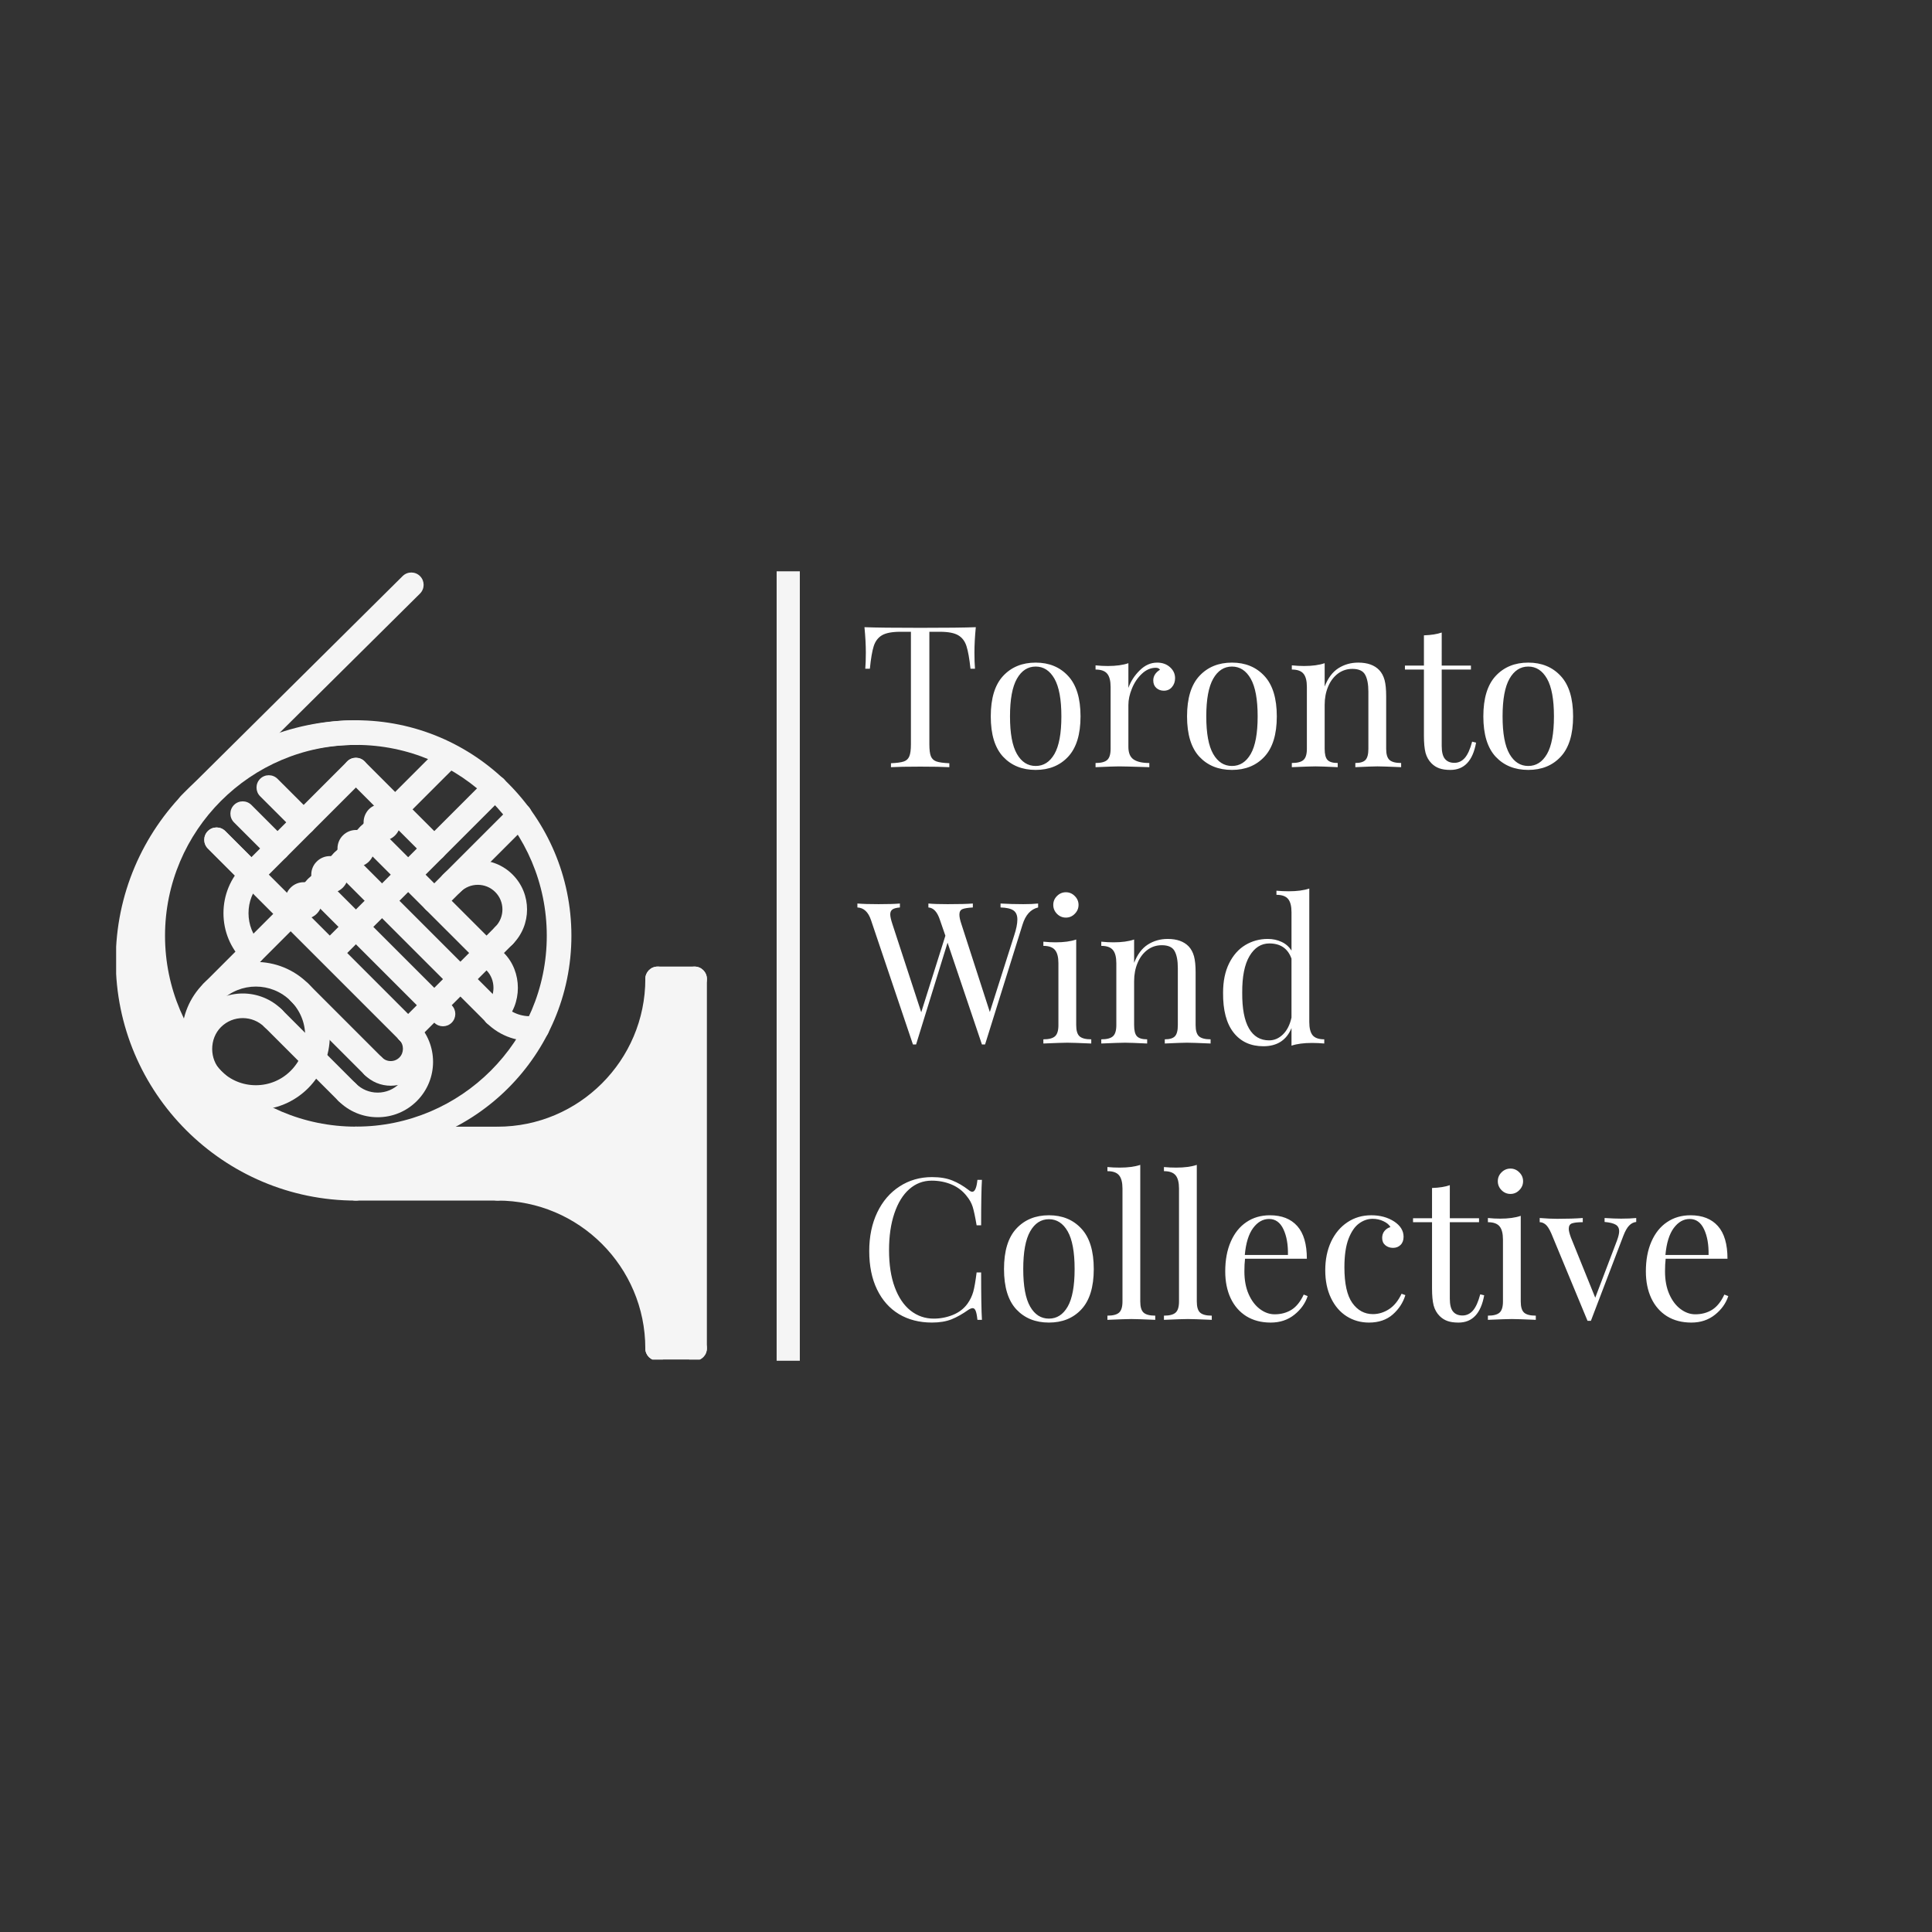 <svg xmlns="http://www.w3.org/2000/svg" width="500" height="500" version="1.0" viewBox="0 0 375 375"><rect x="0" y="0" width="375" height="375" fill="#333333" stroke="none"/><defs><clipPath id="d"><path d="M.719.48h4.562V159H.719Zm0 0"/></clipPath><clipPath id="c"><path d="M0 0h6v160H0z"/></clipPath><clipPath id="g"><path d="M110 79h5.281v76.883H110Zm0 0"/></clipPath><clipPath id="h"><path d="M103 79h12.281v6H103Zm0 0"/></clipPath><clipPath id="i"><path d="M103 151h12.281v4.883H103Zm0 0"/></clipPath><clipPath id="j"><path d="M72 120h37v35.883H72Zm0 0"/></clipPath><clipPath id="k"><path d="M.543 31H50v95H.543Zm0 0"/></clipPath><clipPath id="f"><path d="M0 0h116v157H0z"/></clipPath><mask id="b"><g filter="url(#a)"><path fill-opacity=".95" d="M-37.5-37.5h450V412.5h-450z"/></g></mask><mask id="e"><g filter="url(#a)"><path fill-opacity=".95" d="M-37.5-37.5h450V412.5h-450z"/></g></mask><filter id="a" width="100%" height="100%" x="0%" y="0%"><feColorMatrix color-interpolation-filters="sRGB" values="0 0 0 0 1 0 0 0 0 1 0 0 0 0 1 0 0 0 1 0"/></filter></defs><g mask="url(#b)"><g clip-path="url(#c)" transform="translate(150 108)"><g clip-path="url(#d)"><path fill="none" stroke="#fff" stroke-width="4.5" d="M2.996 2.887v153.234"/></g></g></g><g mask="url(#e)"><g clip-path="url(#f)" transform="translate(22 108)"><path fill="#fff" d="M21.375 69.246c0-3.512 1.367-6.812 3.855-9.301.934-.934 2.445-.934 3.379 0 .934.938.934 2.445 0 3.383-3.164 3.16-3.164 8.668 0 11.832.934.93.934 2.445 0 3.383-.934.93-2.445.934-3.379 0-2.488-2.484-3.855-5.785-3.855-9.297Zm0 0"/><path fill="#fff" d="M16.805 84.605c0-.613.234-1.227.699-1.695l45.676-45.676c.934-.93 2.445-.93 3.379.004.934.934.934 2.445.004 3.379L20.883 86.293c-.934.934-2.445.934-3.379 0-.465-.469-.699-1.078-.699-1.688Zm0 0"/><path fill="#fff" d="M14.352 95.598c0-2.875 1.117-5.582 3.152-7.613 4.199-4.199 11.027-4.199 15.234-.004.934.934.93 2.449 0 3.379-.934.938-2.445.938-3.383.008-2.34-2.34-6.137-2.34-8.473-.004-2.262 2.262-2.262 6.207.004 8.473.934.938.934 2.445 0 3.383-.934.934-2.445.934-3.383 0-2.035-2.035-3.152-4.742-3.152-7.621ZM43 104.012c0-.609.234-1.223.699-1.688.934-.934 2.449-.934 3.383 0 1.125 1.129 2.629 1.75 4.223 1.75s3.098-.621 4.227-1.75c2.328-2.332 2.328-6.121 0-8.449-.938-.938-.938-2.445 0-3.383.934-.93 2.445-.93 3.379.004 4.188 4.188 4.199 11.012.004 15.207-2.035 2.035-4.734 3.152-7.609 3.152s-5.574-1.121-7.605-3.148C43.234 105.238 43 104.625 43 104.012Zm0 0"/><path fill="#fff" d="M28.656 89.672c0-.613.234-1.223.703-1.688.934-.938 2.445-.938 3.379 0l14.34 14.34c.938.934.938 2.445 0 3.379-.934.934-2.445.934-3.379 0L29.359 91.363c-.469-.465-.703-1.082-.703-1.691ZM48.07 98.945c0-.617.234-1.23.699-1.695.938-.934 2.449-.93 3.383 0 .449.457 1.051.707 1.684.703.641.004 1.242-.246 1.688-.695.914-.91.91-2.477.004-3.383-.934-.93-.934-2.445-.004-3.383.934-.93 2.445-.934 3.383 0 2.715 2.711 2.715 7.434 0 10.145-1.348 1.352-3.148 2.098-5.066 2.102-1.914 0-3.719-.75-5.074-2.105-.461-.469-.695-1.078-.695-1.688Zm0 0"/><path fill="#fff" d="M33.73 84.605c0-.617.234-1.227.695-1.695.938-.934 2.445-.934 3.383 0l14.34 14.344c.934.934.938 2.445 0 3.379-.934.934-2.445.934-3.379 0L34.43 86.293c-.465-.469-.699-1.078-.699-1.688ZM63.281 63.453c0-.613.234-1.227.699-1.691 3.73-3.727 9.797-3.727 13.523 0 3.73 3.73 3.73 9.797 0 13.523-.934.93-2.441.93-3.379-.004-.934-.934-.934-2.445 0-3.379 1.863-1.863 1.863-4.898 0-6.762-1.863-1.863-4.898-1.863-6.762 0-.938.938-2.445.938-3.383 0-.465-.465-.699-1.074-.699-1.688Zm0 0"/><path fill="#fff" d="M54.836 92.184c0-.613.234-1.223.699-1.691L74.125 71.906c.934-.934 2.445-.934 3.379 0 .934.934.934 2.445 0 3.379L58.914 93.875c-.934.934-2.445.934-3.379 0-.465-.469-.699-1.078-.699-1.691ZM39.742 76.855c0-.609.234-1.223.703-1.691l31.973-31.969c.934-.934 2.445-.934 3.379 0 .934.934.934 2.445 0 3.379L43.824 78.547c-.934.934-2.445.934-3.379 0-.469-.469-.703-1.078-.703-1.691Zm0 0"/><path fill="#fff" d="M47.227 54.16c-.004-.613.234-1.223.699-1.691.934-.938 2.445-.938 3.379 0L74.125 75.285c.938.934.938 2.445 0 3.379-.934.938-2.445.938-3.379 0l-22.82-22.812c-.469-.469-.699-1.086-.699-1.691ZM42.152 59.227c0-.609.234-1.223.703-1.688.934-.934 2.441-.934 3.379 0l29.582 29.578c.934.938.934 2.449 0 3.383-.938.934-2.449.934-3.383 0L42.855 60.918c-.469-.469-.703-1.074-.703-1.691ZM37.082 64.297c0-.613.234-1.223.703-1.688.934-.938 2.445-.938 3.379 0l24.512 24.508c.934.938.934 2.445 0 3.383-.938.934-2.445.934-3.383 0L37.785 65.988c-.469-.469-.703-1.078-.703-1.691ZM24.527 61.637c0-.613.234-1.223.703-1.691l20.16-20.16c.934-.938 2.445-.938 3.379 0 .934.938.934 2.445 0 3.383L28.609 63.328c-.934.93-2.445.934-3.379 0-.469-.469-.703-1.082-.703-1.691Zm0 0"/><path fill="#fff" d="M17.648 55.004c0-.613.234-1.223.699-1.691.934-.938 2.445-.938 3.379 0L58.914 90.5c.934.934.934 2.445 0 3.379-.934.934-2.445.938-3.379 0l-37.188-37.184c-.465-.469-.699-1.082-.699-1.691ZM44.691 41.48c0-.617.23-1.227.699-1.691.934-.938 2.445-.938 3.379 0l15.219 15.219c.934.934.934 2.445 0 3.379-.938.93-2.445.934-3.383 0l-15.215-15.219c-.469-.465-.699-1.078-.699-1.688ZM59.902 66.832c0-.613.234-1.227.703-1.691L77.188 48.559c.934-.934 2.441-.934 3.379 0 .934.934.934 2.445 0 3.379L63.984 68.52c-.934.938-2.441.938-3.379 0-.469-.465-.703-1.078-.703-1.688ZM71.719 88.824c0-.613.234-1.223.699-1.688.934-.938 2.445-.938 3.379-.004 1.617 1.617 3.836 2.363 6.098 2.043 1.305-.188 2.52.727 2.703 2.031.191 1.301-.727 2.52-2.035 2.703-3.762.531-7.457-.707-10.145-3.395-.469-.473-.703-1.082-.699-1.691Zm0 0"/><path fill="#fff" d="M71.719 88.824c0-.613.234-1.227.703-1.691 1.816-1.82 1.816-4.98-.004-6.801-.934-.934-.934-2.441 0-3.379.934-.934 2.449-.934 3.379 0 3.629 3.629 3.633 9.938-.004 13.562-.934.934-2.441.934-3.379-.004-.465-.469-.699-1.078-.695-1.688ZM13.301 93.062c0-3.832 1.488-7.438 4.203-10.152 5.598-5.594 14.707-5.598 20.305 0 2.711 2.715 4.207 6.32 4.207 10.152 0 3.836-1.496 7.441-4.207 10.156-2.715 2.711-6.32 4.207-10.152 4.203-3.836 0-7.438-1.492-10.152-4.203-2.711-2.715-4.203-6.32-4.203-10.156Zm23.934.004c0-2.559-.996-4.965-2.805-6.773-3.734-3.734-9.809-3.734-13.547 0-1.809 1.809-2.805 4.211-2.805 6.77 0 2.555 1 4.965 2.809 6.773 1.809 1.812 4.211 2.805 6.77 2.805 2.559 0 4.961-.992 6.77-2.805 1.812-1.809 2.809-4.211 2.809-6.77ZM39.477 64.293c1.414 1.387 1.414 3.656 0 5.066-1.41 1.387-3.684 1.387-5.066 0C33 67.949 33 65.68 34.41 64.293c1.41-1.41 3.656-1.41 5.066 0ZM12.418 48.184c0-.617.234-1.23.711-1.699L56.152 3.816c.938-.93 2.453-.926 3.383.016.93.941.922 2.449-.016 3.383L16.492 49.883c-.938.926-2.449.922-3.379-.02-.461-.465-.695-1.074-.695-1.68Zm0 0"/><path fill="#fff" d="M7.641 73.613c0 10.926 4.422 20.773 11.566 27.898 7.148 7.121 16.996 11.543 27.871 11.543v.027h27.492c17.184 0 31.074-13.914 31.074-31.078h7.172v71.711h-7.172c0-17.184-13.891-31.074-31.074-31.07H47.078c-24.43-.004-44.219-19.82-44.219-44.246 0-11.691 4.539-22.301 11.949-30.219l.023-.023 2.082-2.055.43-.43c7.387-6.719 17.043-10.973 27.703-11.453-20.82 1.059-37.406 18.293-37.406 39.395Zm0 0"/><g clip-path="url(#g)"><path fill="#fff" d="M110.426 153.715V82.004c0-1.316 1.066-2.391 2.391-2.391 1.32 0 2.387 1.074 2.391 2.391l-.004 71.711c0 1.324-1.07 2.391-2.387 2.391-1.328 0-2.395-1.066-2.391-2.391Zm0 0"/></g><g clip-path="url(#h)"><path fill="#fff" d="M103.258 82.004c0-1.316 1.066-2.391 2.387-2.391h7.172c1.32 0 2.391 1.074 2.391 2.391 0 1.324-1.07 2.391-2.391 2.391h-7.172c-1.32 0-2.387-1.066-2.387-2.391Zm0 0"/></g><g clip-path="url(#i)"><path fill="#fff" d="M103.254 153.715c0-1.316 1.066-2.387 2.391-2.387l7.168-.004c1.32.004 2.391 1.07 2.391 2.391 0 1.324-1.07 2.391-2.387 2.391h-7.172c-1.324 0-2.391-1.066-2.391-2.391Zm0 0"/></g><path fill="#fff" d="M72.18 113.082c0-1.32 1.07-2.391 2.391-2.391 15.816 0 28.684-12.867 28.688-28.688 0-1.316 1.07-2.391 2.387-2.391 1.32 0 2.391 1.074 2.391 2.391 0 18.453-15.012 33.465-33.465 33.465-1.32 0-2.391-1.066-2.391-2.387Zm0 0"/><g clip-path="url(#j)"><path fill="#fff" d="M72.18 122.645c0-1.324 1.066-2.391 2.391-2.391 18.453 0 33.465 15.008 33.465 33.461 0 1.324-1.07 2.391-2.391 2.391-1.324 0-2.391-1.066-2.391-2.391-.004-15.816-12.871-28.684-28.684-28.684-1.324 0-2.391-1.066-2.391-2.387Zm0 0"/></g><path fill="#fff" d="M5.25 73.633c.004-23.062 18.766-41.828 41.828-41.828 1.324 0 2.391 1.066 2.391 2.387 0 1.324-1.066 2.391-2.391 2.395-20.426 0-37.043 16.621-37.047 37.047.004 20.43 16.621 37.051 37.047 37.047 1.324 0 2.391 1.07 2.391 2.391 0 1.32-1.066 2.391-2.391 2.395-23.062 0-41.824-18.77-41.828-41.832Zm0 0"/><path fill="#fff" d="M44.691 113.074c0-1.324 1.066-2.391 2.387-2.395 20.434 0 37.051-16.621 37.051-37.047 0-20.426-16.617-37.047-37.051-37.047-1.32 0-2.387-1.07-2.387-2.391 0-1.324 1.062-2.391 2.387-2.391 23.07 0 41.832 18.766 41.832 41.828 0 23.066-18.766 41.832-41.832 41.832-1.32 0-2.387-1.074-2.387-2.391Zm0 0"/><g clip-path="url(#k)"><path fill="#fff" d="M.469 78.414c0-25.699 20.91-46.609 46.609-46.609 1.324 0 2.391 1.066 2.391 2.387 0 1.324-1.066 2.391-2.391 2.395C24.016 36.582 5.25 55.352 5.25 78.414c0 23.066 18.766 41.84 41.828 41.84 1.324-.004 2.391 1.066 2.391 2.391 0 1.32-1.07 2.387-2.391 2.387-25.699 0-46.609-20.91-46.609-46.617Zm0 0"/></g><path fill="#fff" d="M44.691 122.645c0-1.324 1.066-2.391 2.387-2.391h27.492c1.32 0 2.391 1.066 2.391 2.387 0 1.324-1.07 2.391-2.391 2.391H47.078c-1.32 0-2.387-1.066-2.387-2.387ZM44.691 113.082c0-1.324 1.062-2.391 2.387-2.391h27.492c1.32 0 2.391 1.07 2.391 2.391 0 1.324-1.066 2.391-2.391 2.387l-27.492.004c-1.32 0-2.387-1.066-2.387-2.391ZM49.609 59.227c-1.383 1.387-3.656 1.387-5.062 0-1.387-1.41-1.387-3.68 0-5.066 1.41-1.414 3.68-1.414 5.066-.004 1.41 1.387 1.41 3.66-.004 5.07Zm0 0"/><path fill="#fff" d="M44.543 64.293c-1.387 1.387-3.652 1.387-5.066 0-1.41-1.41-1.41-3.68 0-5.066 1.414-1.41 3.68-1.41 5.066 0 1.41 1.387 1.41 3.656 0 5.066ZM54.68 54.156c-1.387 1.387-3.656 1.387-5.066 0-1.387-1.41-1.387-3.68 0-5.09 1.41-1.387 3.68-1.387 5.066 0 1.41 1.41 1.41 3.68 0 5.09ZM27.789 44.863c0-.613.234-1.227.699-1.691.934-.934 2.445-.934 3.383 0l6.758 6.754c.938.938.938 2.445 0 3.379-.93.938-2.445.938-3.379 0l-6.762-6.754c-.469-.465-.699-1.074-.699-1.688ZM22.719 49.93c0-.609.234-1.223.703-1.688.93-.934 2.445-.934 3.379 0L33.559 55c.938.934.938 2.441 0 3.379-.93.934-2.445.934-3.379 0L23.422 51.625c-.469-.469-.703-1.082-.703-1.695ZM17.648 55.004c0-.613.234-1.223.699-1.691.934-.938 2.445-.938 3.379 0l6.762 6.758c.934.934.934 2.445 0 3.379-.934.934-2.445.934-3.383 0l-6.758-6.754c-.465-.469-.699-1.082-.699-1.691Zm0 0"/></g></g><path fill="#fff" d="M189.404 121.737c-.18 1.824-.266 3.465-.266 4.922 0 1.273.035 2.32.109 3.141h-.875c-.211-1.969-.469-3.43-.781-4.391-.305-.957-.84-1.66-1.609-2.109-.762-.445-1.938-.672-3.531-.672h-2.062v21.828c0 1.074.098 1.855.297 2.344.207.492.566.824 1.078 1 .508.18 1.344.293 2.5.344v.766c-1.336-.07-3.215-.109-5.641-.109-2.562 0-4.461.039-5.688.109v-.766c1.156-.051 1.988-.164 2.5-.344.508-.176.863-.508 1.062-1 .207-.488.312-1.27.312-2.344v-21.828h-2.062c-1.594 0-2.777.227-3.547.672-.762.449-1.297 1.152-1.609 2.109-.305.961-.555 2.422-.75 4.391h-.891c.07-.82.109-1.867.109-3.141 0-1.457-.09-3.098-.266-4.922 2.125.086 5.734.125 10.828.125 5.062 0 8.656-.039 10.781-.125ZM201.027 128.612c2.602 0 4.703.867 6.297 2.594 1.602 1.719 2.406 4.336 2.406 7.844 0 3.5-.805 6.109-2.406 7.828-1.594 1.711-3.695 2.562-6.297 2.562-2.617 0-4.727-.852-6.328-2.562-1.594-1.719-2.391-4.328-2.391-7.828 0-3.508.797-6.125 2.391-7.844 1.602-1.727 3.711-2.594 6.328-2.594Zm0 .766c-1.531 0-2.746.789-3.641 2.359-.898 1.574-1.344 4.012-1.344 7.312 0 3.305.445 5.734 1.344 7.297.895 1.555 2.109 2.328 3.641 2.328s2.742-.773 3.641-2.328c.895-1.562 1.344-3.992 1.344-7.297 0-3.301-.449-5.738-1.344-7.312-.898-1.57-2.109-2.359-3.641-2.359ZM224.583 128.612c1.02 0 1.859.297 2.516.891.656.586.984 1.297.984 2.141 0 .668-.203 1.242-.609 1.719-.398.469-.922.703-1.578.703-.562 0-1.047-.176-1.453-.531-.398-.363-.594-.852-.594-1.469 0-.844.438-1.535 1.312-2.078-.18-.25-.449-.375-.812-.375-.992 0-1.898.391-2.719 1.172-.824.773-1.465 1.727-1.922 2.859-.461 1.125-.688 2.184-.688 3.172v8.141c0 1.18.336 1.996 1.016 2.453.676.461 1.691.688 3.047.688v.812l-.922-.031c-2.605-.082-4.266-.125-4.984-.125-.668 0-2.18.055-4.531.156v-.812c1.07 0 1.828-.195 2.266-.594.438-.395.656-1.113.656-2.156v-12.016c0-1.176-.219-2.031-.656-2.562-.438-.539-1.195-.812-2.266-.812v-.812c.82.086 1.613.125 2.375.125 1.613 0 2.945-.18 4-.547v4.797c.457-1.281 1.191-2.414 2.203-3.406 1.008-1 2.129-1.5 3.359-1.5ZM239.124 128.612c2.602 0 4.703.867 6.297 2.594 1.602 1.719 2.406 4.336 2.406 7.844 0 3.5-.805 6.109-2.406 7.828-1.594 1.711-3.695 2.562-6.297 2.562-2.617 0-4.727-.852-6.328-2.562-1.594-1.719-2.391-4.328-2.391-7.828 0-3.508.797-6.125 2.391-7.844 1.602-1.727 3.711-2.594 6.328-2.594Zm0 .766c-1.531 0-2.746.789-3.641 2.359-.898 1.574-1.344 4.012-1.344 7.312 0 3.305.445 5.734 1.344 7.297.895 1.555 2.109 2.328 3.641 2.328s2.742-.773 3.641-2.328c.895-1.562 1.344-3.992 1.344-7.297 0-3.301-.449-5.738-1.344-7.312-.898-1.57-2.109-2.359-3.641-2.359ZM263.633 128.612c1.789 0 3.148.484 4.078 1.453.477.512.82 1.152 1.031 1.922.207.773.312 1.809.312 3.109v10.25c0 1.043.211 1.762.641 2.156.438.398 1.191.594 2.266.594v.812c-2.355-.102-3.887-.156-4.594-.156-.719 0-2.152.055-4.297.156v-.812c.938 0 1.594-.195 1.969-.594.375-.395.562-1.113.562-2.156v-11.094c0-1.438-.211-2.531-.625-3.281-.406-.758-1.234-1.141-2.484-1.141-1.055 0-1.992.309-2.812.922-.812.617-1.445 1.453-1.891 2.516-.449 1.062-.672 2.246-.672 3.547v8.531c0 1.043.18 1.762.547 2.156.375.398 1.035.594 1.984.594v.812c-2.148-.102-3.578-.156-4.297-.156s-2.258.055-4.609.156v-.812c1.07 0 1.828-.195 2.266-.594.438-.395.656-1.113.656-2.156v-12.016c0-1.176-.219-2.031-.656-2.562-.438-.539-1.195-.812-2.266-.812v-.812c.82.086 1.613.125 2.375.125 1.613 0 2.945-.18 4-.547v4.531c.633-1.633 1.52-2.816 2.656-3.547 1.145-.727 2.43-1.094 3.859-1.094ZM279.835 129.19h5.672v.766h-5.672v14.844c0 1.156.207 1.992.625 2.5.426.512 1.035.766 1.828.766.789 0 1.469-.316 2.031-.953.562-.645 1.035-1.695 1.422-3.156l.766.188c-.637 3.531-2.297 5.297-4.984 5.297-.875 0-1.594-.105-2.156-.312-.562-.199-1.062-.516-1.5-.953-.562-.562-.953-1.25-1.172-2.062-.211-.82-.312-1.926-.312-3.312v-12.844h-3.688v-.766h3.688v-5.875c1.426-.051 2.578-.234 3.453-.547ZM296.635 128.612c2.602 0 4.703.867 6.297 2.594 1.602 1.719 2.406 4.336 2.406 7.844 0 3.5-.805 6.109-2.406 7.828-1.594 1.711-3.695 2.562-6.297 2.562-2.617 0-4.727-.852-6.328-2.562-1.594-1.719-2.391-4.328-2.391-7.828 0-3.508.797-6.125 2.391-7.844 1.602-1.727 3.711-2.594 6.328-2.594Zm0 .766c-1.531 0-2.746.789-3.641 2.359-.898 1.574-1.344 4.012-1.344 7.312 0 3.305.445 5.734 1.344 7.297.895 1.555 2.109 2.328 3.641 2.328s2.742-.773 3.641-2.328c.895-1.562 1.344-3.992 1.344-7.297 0-3.301-.449-5.738-1.344-7.312-.898-1.57-2.109-2.359-3.641-2.359ZM198.607 175.497c1.156 0 2.117-.039 2.891-.125v.766c-1.438.336-2.449 1.449-3.031 3.344l-7.266 23.25h-.609l-6.672-19.766-6.109 19.766h-.609l-8.141-24.141c-.531-1.582-1.414-2.398-2.641-2.453v-.766c1.051.086 2.422.125 4.109.125 1.832 0 3.211-.039 4.141-.125v.766c-.688.055-1.172.184-1.453.391-.281.199-.422.516-.422.953 0 .418.141 1.047.422 1.891l5.594 17.109 4.688-14.859-1.047-3.031c-.512-1.582-1.262-2.398-2.25-2.453v-.766c.914.086 2.156.125 3.719.125 2.195 0 3.832-.039 4.906-.125v.766c-.969.055-1.648.164-2.031.328-.387.168-.578.523-.578 1.062 0 .461.129 1.074.391 1.844l5.516 17.062 4.719-14.844c.414-1.25.625-2.285.625-3.109 0-.844-.262-1.438-.781-1.781-.512-.344-1.34-.531-2.484-.562v-.766c1.457.086 2.926.125 4.406.125ZM206.891 173.185c.664 0 1.238.246 1.719.734.488.48.734 1.055.734 1.719 0 .668-.246 1.246-.734 1.734-.48.492-1.055.734-1.719.734-.668 0-1.246-.242-1.734-.734-.48-.488-.719-1.066-.719-1.734 0-.664.238-1.238.719-1.719.488-.488 1.066-.734 1.734-.734Zm2 25.797c0 1.043.211 1.762.641 2.156.438.398 1.195.594 2.281.594v.812c-2.355-.102-3.906-.156-4.656-.156-.742 0-2.289.055-4.641.156v-.812c1.07 0 1.828-.195 2.266-.594.438-.395.656-1.113.656-2.156v-12.016c0-1.176-.219-2.031-.656-2.562-.438-.539-1.195-.812-2.266-.812v-.812c.82.086 1.613.125 2.375.125 1.613 0 2.945-.18 4-.547ZM226.648 182.247c1.789 0 3.148.484 4.078 1.453.477.512.82 1.152 1.031 1.922.207.773.312 1.809.312 3.109v10.25c0 1.043.211 1.762.641 2.156.438.398 1.191.594 2.266.594v.812c-2.355-.102-3.887-.156-4.594-.156-.719 0-2.152.055-4.297.156v-.812c.938 0 1.594-.195 1.969-.594.375-.395.562-1.113.562-2.156v-11.094c0-1.438-.211-2.531-.625-3.281-.406-.758-1.234-1.141-2.484-1.141-1.055 0-1.992.309-2.812.922-.812.617-1.445 1.453-1.891 2.516-.449 1.062-.672 2.246-.672 3.547v8.531c0 1.043.18 1.762.547 2.156.375.398 1.035.594 1.984.594v.812c-2.148-.102-3.578-.156-4.297-.156s-2.258.055-4.609.156v-.812c1.07 0 1.828-.195 2.266-.594.438-.395.656-1.113.656-2.156v-12.016c0-1.176-.219-2.031-.656-2.562-.438-.539-1.195-.812-2.266-.812v-.812c.82.086 1.613.125 2.375.125 1.613 0 2.945-.18 4-.547v4.531c.633-1.633 1.52-2.816 2.656-3.547 1.145-.727 2.43-1.094 3.859-1.094ZM254.131 198.356c0 1.18.211 2.039.641 2.578.438.531 1.191.797 2.266.797v.812c-.793-.07-1.586-.109-2.375-.109-1.617 0-2.945.176-3.984.531v-3.422c-.469 1.156-1.164 2.039-2.078 2.641-.918.594-2.043.891-3.375.891-2.461 0-4.387-.879-5.781-2.641-1.398-1.77-2.078-4.352-2.047-7.75 0-2.227.391-4.129 1.172-5.703.781-1.57 1.828-2.754 3.141-3.547 1.32-.789 2.773-1.188 4.359-1.188.969 0 1.852.188 2.656.562.812.367 1.461.934 1.953 1.703v-7.453c0-1.176-.219-2.031-.656-2.562-.438-.539-1.195-.812-2.266-.812v-.797c.82.074 1.613.109 2.375.109 1.613 0 2.945-.176 4-.531Zm-7.797 3.578c1 0 1.895-.383 2.688-1.156.789-.77 1.344-1.859 1.656-3.266v-11.438c-.699-1.969-2.133-2.953-4.297-2.953-1.594 0-2.875.812-3.844 2.438s-1.445 4-1.422 7.125c-.023 3.074.414 5.387 1.312 6.938.895 1.543 2.195 2.312 3.906 2.312ZM180.92 228.476c1.539 0 2.848.219 3.922.656 1.07.43 2.117 1.039 3.141 1.828.281.242.523.359.734.359.508 0 .844-.77 1-2.312h.875c-.105 1.668-.156 4.609-.156 8.828h-.875c-.281-1.664-.539-2.863-.766-3.594-.23-.727-.617-1.422-1.156-2.078-.773-1-1.75-1.75-2.938-2.25s-2.477-.75-3.859-.75c-1.656 0-3.109.555-4.359 1.656-1.242 1.094-2.203 2.664-2.891 4.703-.688 2.031-1.031 4.414-1.031 7.141 0 2.793.367 5.188 1.109 7.188.738 1.992 1.766 3.508 3.078 4.547 1.32 1.031 2.816 1.547 4.484 1.547 1.281 0 2.52-.238 3.719-.719 1.195-.488 2.145-1.219 2.844-2.188.508-.719.879-1.484 1.109-2.297.227-.82.445-2.078.656-3.766h.875c0 4.398.051 7.465.156 9.203h-.875c-.086-.82-.199-1.406-.344-1.75-.137-.344-.328-.516-.578-.516-.211 0-.48.105-.812.312-1.148.812-2.246 1.434-3.297 1.859-1.055.414-2.32.625-3.797.625-2.438 0-4.574-.547-6.406-1.641-1.824-1.102-3.242-2.695-4.25-4.781-1.012-2.082-1.516-4.57-1.516-7.469 0-2.812.516-5.301 1.547-7.469 1.039-2.176 2.488-3.863 4.344-5.062 1.852-1.207 3.957-1.812 6.312-1.812ZM203.597 235.882c2.602 0 4.703.867 6.297 2.594 1.602 1.719 2.406 4.336 2.406 7.844 0 3.5-.805 6.109-2.406 7.828-1.594 1.711-3.695 2.562-6.297 2.562-2.617 0-4.727-.852-6.328-2.562-1.594-1.719-2.391-4.328-2.391-7.828 0-3.508.797-6.125 2.391-7.844 1.602-1.727 3.711-2.594 6.328-2.594Zm0 .766c-1.531 0-2.746.789-3.641 2.359-.898 1.574-1.344 4.012-1.344 7.312 0 3.305.445 5.734 1.344 7.297.895 1.555 2.109 2.328 3.641 2.328s2.742-.773 3.641-2.328c.895-1.562 1.344-3.992 1.344-7.297 0-3.301-.449-5.738-1.344-7.312-.898-1.57-2.109-2.359-3.641-2.359ZM221.325 252.617c0 1.043.211 1.762.641 2.156.438.398 1.191.594 2.266.594v.812c-2.355-.102-3.902-.156-4.641-.156-.742 0-2.289.055-4.641.156v-.812c1.07 0 1.828-.195 2.266-.594.438-.395.656-1.113.656-2.156v-21.922c0-1.176-.219-2.031-.656-2.562-.438-.539-1.195-.812-2.266-.812v-.797c.789.074 1.582.109 2.375.109 1.613 0 2.945-.176 4-.531ZM232.298 252.617c0 1.043.211 1.762.641 2.156.438.398 1.191.594 2.266.594v.812c-2.355-.102-3.902-.156-4.641-.156-.742 0-2.289.055-4.641.156v-.812c1.07 0 1.828-.195 2.266-.594.438-.395.656-1.113.656-2.156v-21.922c0-1.176-.219-2.031-.656-2.562-.438-.539-1.195-.812-2.266-.812v-.797c.789.074 1.582.109 2.375.109 1.613 0 2.945-.176 4-.531ZM253.817 251.57c-.461 1.406-1.324 2.617-2.594 3.625-1.262 1.008-2.789 1.516-4.578 1.516-1.824 0-3.402-.414-4.734-1.234-1.324-.832-2.34-2-3.047-3.5-.699-1.5-1.047-3.234-1.047-5.203 0-2.219.359-4.145 1.078-5.781.719-1.645 1.727-2.906 3.031-3.781 1.301-.883 2.82-1.328 4.562-1.328 2.301 0 4.07.699 5.312 2.094 1.238 1.387 1.859 3.5 1.859 6.344h-12c-.086.719-.125 1.539-.125 2.453 0 1.688.273 3.164.828 4.422.551 1.25 1.281 2.215 2.188 2.891.906.68 1.859 1.016 2.859 1.016 1.227 0 2.316-.289 3.266-.875.945-.594 1.738-1.578 2.375-2.953Zm-7.484-14.969c-1.199 0-2.234.59-3.109 1.766-.867 1.18-1.402 2.918-1.609 5.219h8.375c.039-1.988-.25-3.648-.875-4.984-.625-1.332-1.555-2-2.781-2ZM266.168 235.882c1.719 0 3.203.406 4.453 1.219 1.207.805 1.812 1.789 1.812 2.953 0 .668-.195 1.195-.578 1.578-.387.387-.875.578-1.469.578-.586 0-1.086-.172-1.5-.516-.406-.344-.609-.812-.609-1.406 0-.531.148-.984.453-1.359.312-.375.695-.625 1.156-.75-.25-.457-.703-.836-1.359-1.141-.648-.312-1.344-.469-2.094-.469-.938 0-1.82.305-2.641.906-.824.594-1.508 1.59-2.047 2.984-.531 1.398-.797 3.234-.797 5.516 0 3.168.508 5.477 1.531 6.922 1.031 1.449 2.363 2.172 4 2.172 1.094 0 2.133-.316 3.125-.953.988-.645 1.801-1.645 2.438-3l.734.266c-.438 1.461-1.258 2.715-2.453 3.766-1.188 1.039-2.727 1.562-4.609 1.562-1.594 0-3.039-.406-4.328-1.219-1.293-.82-2.309-2.004-3.047-3.547-.742-1.551-1.109-3.348-1.109-5.391 0-2.07.375-3.914 1.125-5.531.758-1.613 1.816-2.875 3.172-3.781 1.352-.906 2.898-1.359 4.641-1.359ZM281.408 236.46h5.672v.766h-5.672v14.844c0 1.156.207 1.992.625 2.5.426.512 1.035.766 1.828.766.789 0 1.469-.316 2.031-.953.562-.645 1.035-1.695 1.422-3.156l.766.188c-.637 3.531-2.297 5.297-4.984 5.297-.875 0-1.594-.105-2.156-.312-.562-.199-1.062-.516-1.5-.953-.562-.562-.953-1.25-1.172-2.062-.211-.82-.312-1.926-.312-3.312v-12.844h-3.688v-.766h3.688v-5.875c1.426-.051 2.578-.234 3.453-.547ZM293.177 226.82c.664 0 1.238.246 1.719.734.488.48.734 1.055.734 1.719 0 .668-.246 1.246-.734 1.734-.48.492-1.055.734-1.719.734-.668 0-1.246-.242-1.734-.734-.48-.488-.719-1.066-.719-1.734 0-.664.238-1.238.719-1.719.488-.488 1.066-.734 1.734-.734Zm2 25.797c0 1.043.211 1.762.641 2.156.438.398 1.195.594 2.281.594v.812c-2.355-.102-3.906-.156-4.656-.156-.742 0-2.289.055-4.641.156v-.812c1.07 0 1.828-.195 2.266-.594.438-.395.656-1.113.656-2.156v-12.016c0-1.176-.219-2.031-.656-2.562-.438-.539-1.195-.812-2.266-.812v-.812c.82.086 1.613.125 2.375.125 1.613 0 2.945-.18 4-.547ZM314.668 236.539c1.125 0 2.098-.039 2.922-.125v.766c-.523.055-.98.289-1.375.703-.398.406-.773 1.07-1.125 1.984l-6.297 16.5h-.656l-7.047-17c-.387-.863-.762-1.438-1.125-1.719-.355-.281-.727-.422-1.109-.422v-.812c1.332.105 2.457.156 3.375.156 1.969 0 3.629-.051 4.984-.156v.812c-.938 0-1.625.074-2.062.219-.438.137-.656.496-.656 1.078 0 .367.141.93.422 1.688l4.719 11.672 4.219-11.094c.281-.77.422-1.367.422-1.797 0-.594-.227-1.02-.672-1.281-.449-.27-1.168-.445-2.156-.531v-.766c1.32.086 2.395.125 3.219.125ZM335.461 251.57c-.461 1.406-1.324 2.617-2.594 3.625-1.262 1.008-2.789 1.516-4.578 1.516-1.824 0-3.402-.414-4.734-1.234-1.324-.832-2.34-2-3.047-3.5-.699-1.5-1.047-3.234-1.047-5.203 0-2.219.359-4.145 1.078-5.781.719-1.645 1.727-2.906 3.031-3.781 1.301-.883 2.82-1.328 4.562-1.328 2.301 0 4.07.699 5.312 2.094 1.238 1.387 1.859 3.5 1.859 6.344h-12c-.086.719-.125 1.539-.125 2.453 0 1.688.273 3.164.828 4.422.551 1.25 1.281 2.215 2.188 2.891.906.68 1.859 1.016 2.859 1.016 1.227 0 2.316-.289 3.266-.875.945-.594 1.738-1.578 2.375-2.953Zm-7.484-14.969c-1.199 0-2.234.59-3.109 1.766-.867 1.18-1.402 2.918-1.609 5.219h8.375c.039-1.988-.25-3.648-.875-4.984-.625-1.332-1.555-2-2.781-2Zm0 0"/></svg>